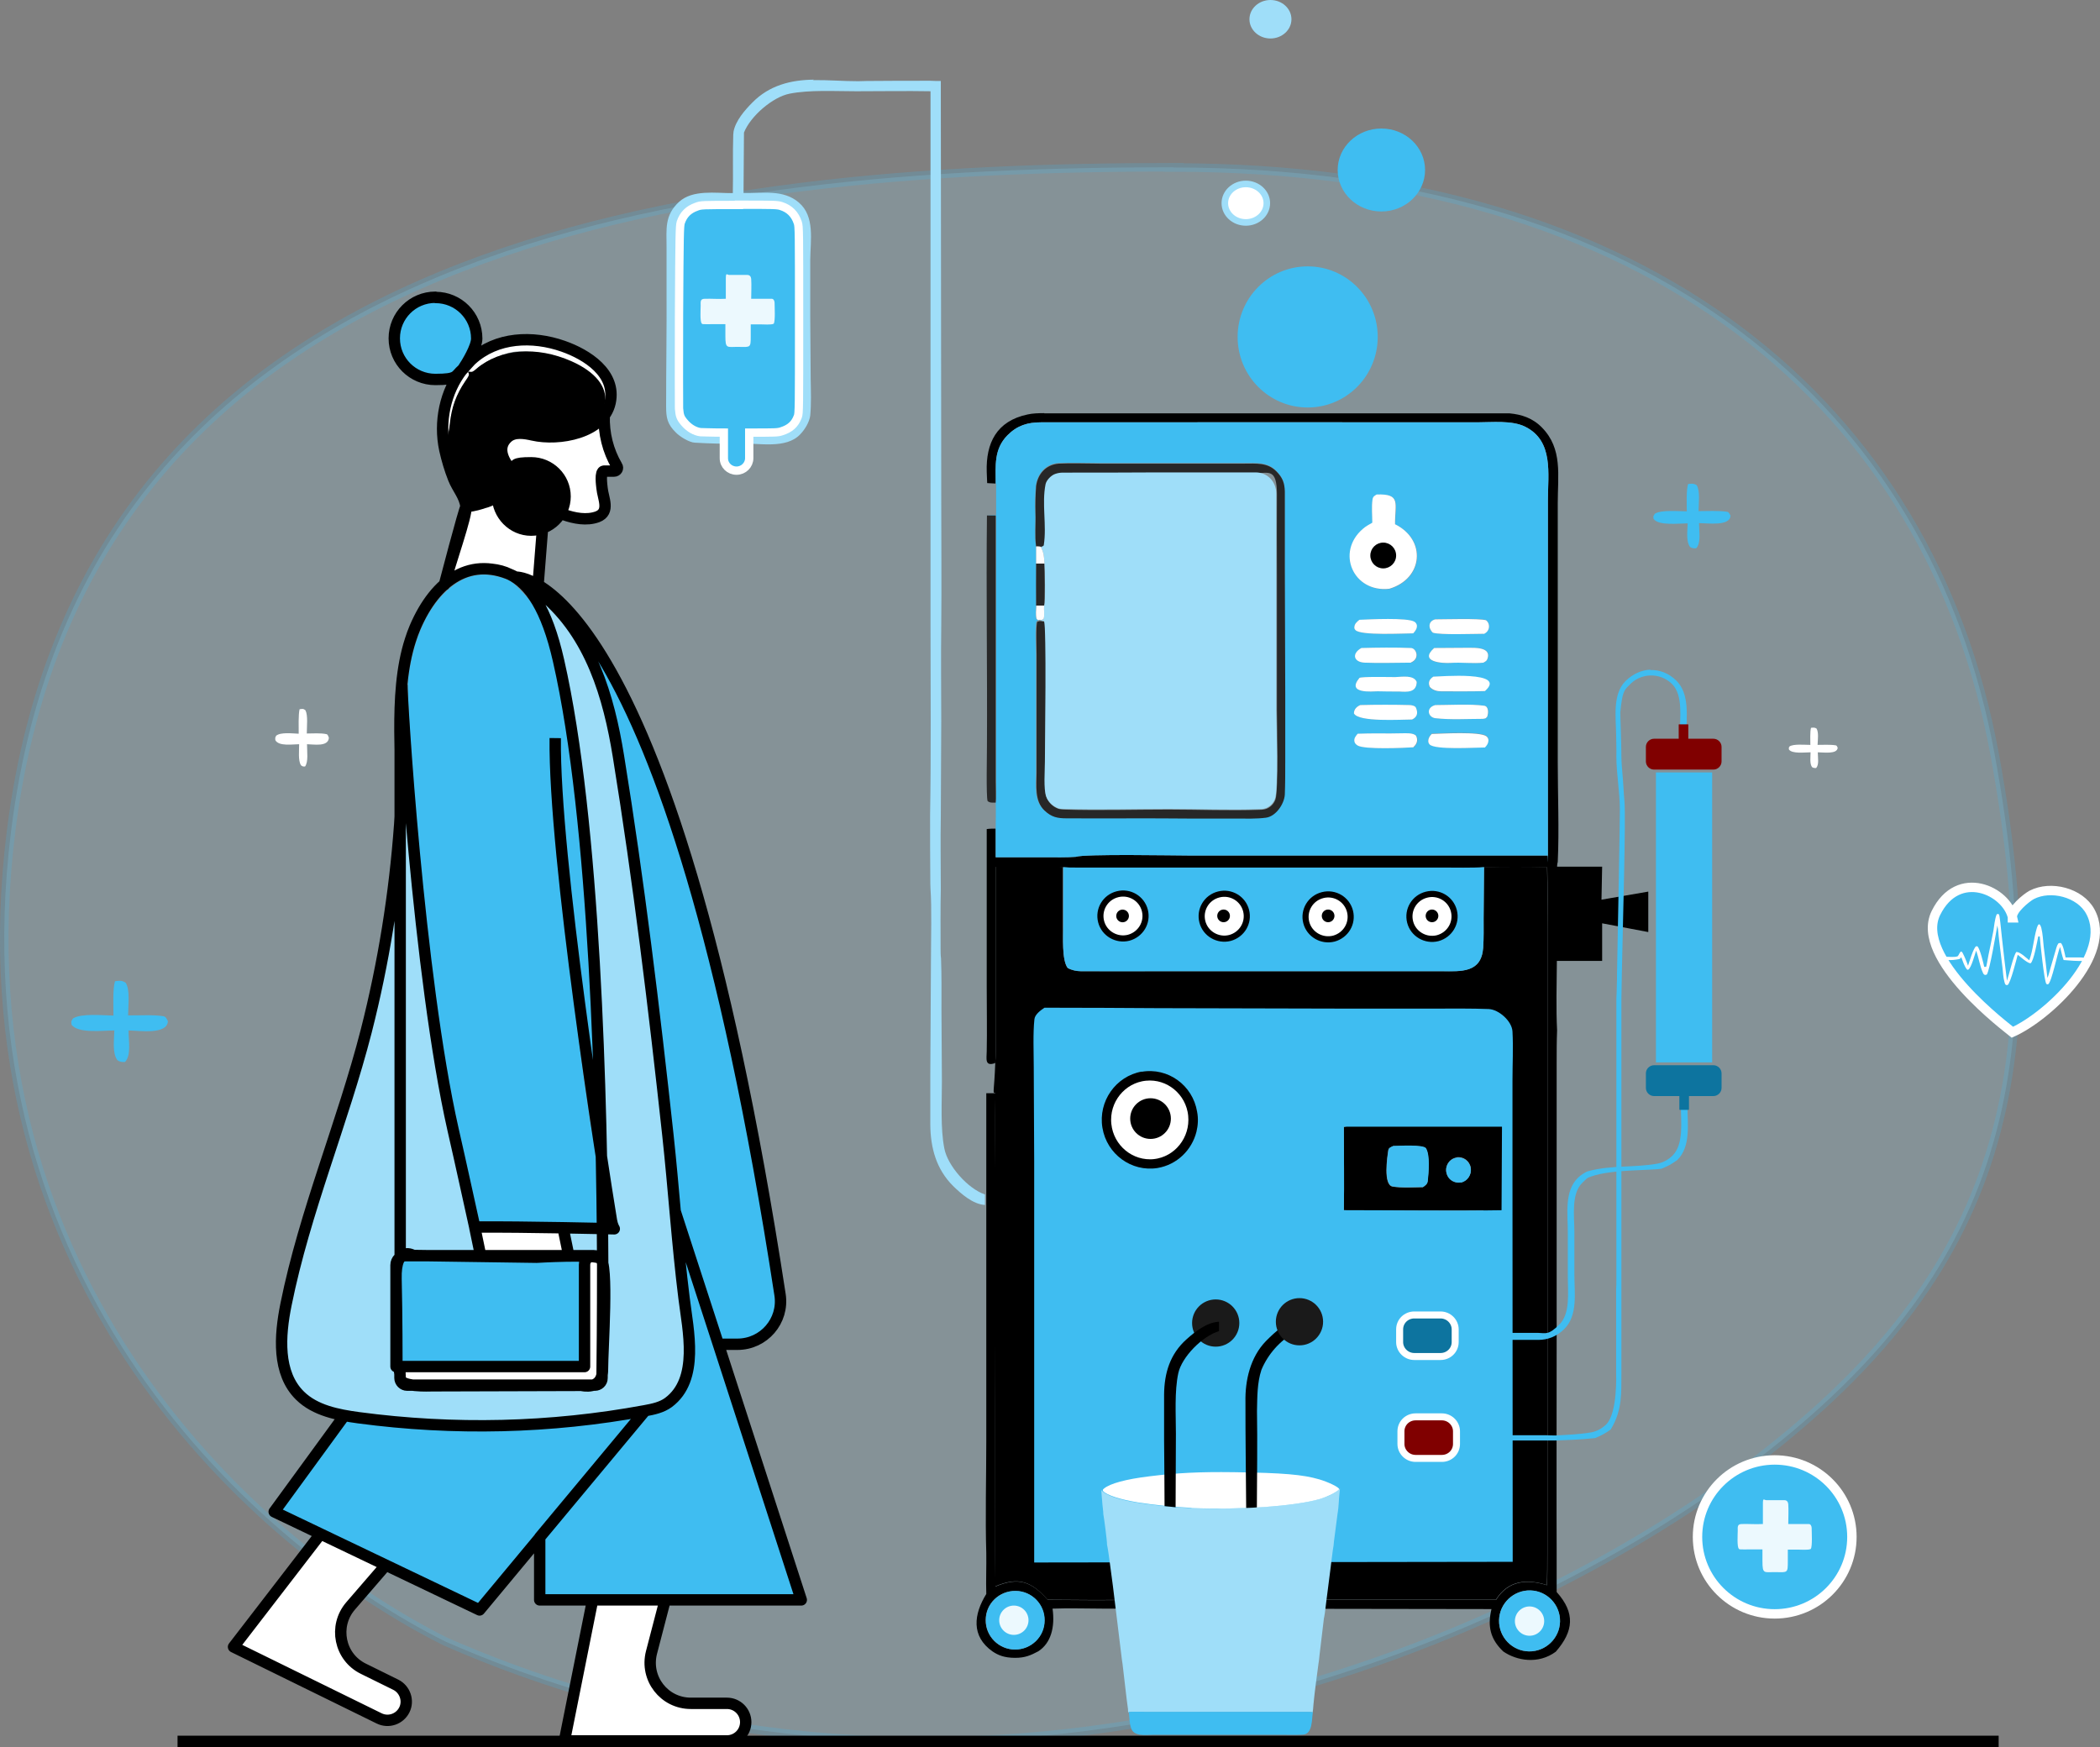 <?xml version="1.0" encoding="UTF-8"?><svg id="a" xmlns="http://www.w3.org/2000/svg" viewBox="0 0 960.22 798.93"><rect x="0" y="0" width="960.22" height="798.93" fill="#808080" stroke="none"/><path id="b" d="M536.58,76.49c-218.4,0-497.4,30.9-531.5,303.5-25.8,206.1,113.7,328.3,198.6,370.7,240.2,105.2,477.7,6.6,590.6-76.3,112.9-83,147-171.1,117.7-329.8-29.3-158.7-157.1-268-375.5-268h0l.1-.1h0Z" fill="#9fdef9" isolation="isolate" opacity=".2" stroke="#3fbdf1" stroke-width="3.9"/><g id="c"><path id="d" d="M771.28,233.83c0-3.1-.3-9.7.6-12.5,1.8-.2,2.5-.3,3.9.5,1.7,2.7.9,8.2.9,11.9,3.7,0,9.2-.3,13,.3.9.1,1.2,1.1,1.6,1.8-.3,4.9-10.3,3.4-14.4,3.4,0,3.9,1,9-1.3,11.5-1.4,0-1.6.1-2.8-.6-1.9-2.5-1.2-7.4-1.1-10.8-4,0-13.5,1.2-15.6-2.1-.1-1.6-.3-.8.6-2.3,3-1.9,10.8-1.1,14.8-1.1h-.2Z" fill="#3fbdf1"/><path id="e" d="M51.88,464.33c0-3.9-.4-12.1.7-15.6,2.3-.3,3.2-.4,4.9.7,2.1,3.4,1.1,10.3,1.1,14.9,4.7.1,11.6-.4,16.2.4,1.1.2,1.5,1.3,2,2.3-.4,6.2-12.9,4.3-18,4.2,0,4.9,1.3,11.2-1.6,14.4-1.8,0-2,.1-3.5-.8-2.4-3.2-1.5-9.2-1.4-13.6-5,0-16.8,1.5-19.6-2.7-.1-2-.3-1.1.7-2.8,3.8-2.4,13.5-1.4,18.5-1.3h0v-.1Z" fill="#3fbdf1"/><path id="f" d="M136.58,335.43c0-2.8-.2-8.6.4-11.1,1.3-.2,1.8-.3,2.7.5,1.2,2.4.6,7.3.6,10.6,2.6,0,6.4-.3,9,.3.6.1.8.9,1.1,1.6-.2,4.4-7.2,3-10,3,0,3.5.7,8-.9,10.2-1,0-1.1,0-1.9-.6-1.3-2.2-.8-6.6-.8-9.6-2.8,0-9.4,1.1-10.9-1.9,0-1.4-.2-.7.4-2,2.1-1.7,7.5-1,10.3-.9h0v-.1h0Z" fill="#fff"/><path id="g" d="M827.78,340.73c0-2-.2-6.1.3-7.9,1.1-.1,1.6-.2,2.5.3,1.1,1.7.6,5.2.5,7.5,2.4,0,5.8-.2,8.2.2.6,0,.8.7,1,1.1-.2,3.1-6.5,2.1-9.1,2.1,0,2.5.7,5.7-.8,7.2-.9,0-1,0-1.8-.4-1.2-1.6-.7-4.7-.7-6.8-2.5,0-8.5.8-9.9-1.3,0-1-.2-.5.3-1.4,1.9-1.2,6.8-.7,9.3-.7h0l.2.1h0Z" fill="#fff"/></g><g id="h"><ellipse id="i" cx="811.48" cy="702.83" rx="35.3" ry="35.2" fill="#3fbdf1" stroke="#fff" stroke-miterlimit="9.7" stroke-width="4.3"/><path id="j" d="M806.08,696.93v-9.2c0-3.1.5-1.7,1.6-1.7h8.2c1.2,0,1.7.8,1.8,1.8.2,3,0,6.1,0,9.1h9.4c.9,0,1.3,1.1,1.3,1.8,0,1.7.4,8.4-.4,9.6-1,.6-4.7.3-6.1.3h-4.4v5.4c0,5.3-.1,5-5.3,4.9-5.6-.1-6.3,1.2-6.3-5.1v-5.3h-6.2c-1.2,0-2.5.1-3.7,0-.4,0-.7,0-.9-.3-.9-.9-.5-6.7-.5-8.2,0-1.7-.3-3.1,1.9-3.1,3.1-.1,6.4.2,9.5,0h.1Z" fill="#ecf9fe"/></g><g id="k"><path id="l" d="M920.18,419.73c-.7-3.5,6.4-9.2,8.8-10.5,8.7-4.5,22.1-1.1,26.8,7.6,10.9,19.9-19.8,48.2-35.6,55.2-1.8-1.5-45.2-33.8-35-54.5s32.5-10.2,35.1,2.2h-.1Z" fill="#3fbdf1" stroke="#fff" stroke-miterlimit="9.7" stroke-width="4.3"/><path id="m" d="M908.08,442.53c.5-1.8.7-3.7,1.1-5.6.8-3.8,1.6-7.6,2.3-11.3.4-2.4.6-5.3,1.5-7.5.4-.2.5-.2.9-.1.3.3.3.7.4,1.1.5,3.2.7,6.5,1.1,9.7.7,6.6,1.5,13.2,2.3,19.7.9-2.5,3-11.8,4.3-13.2,1.8,0,4.6,2.8,5.9,3.8,1.8-4.8,2-10,3.5-14.9.2-.5.4-1.2.8-1.5.2-.1.2,0,.4,0,.5.5.6,1,.8,1.6.7,2.8.8,5.8,1.1,8.6.6,4.8,1.2,9.5,1.7,14.3.7-1.6,1-3.3,1.5-4.9.7-2.4,1.4-4.8,2.1-7.2.4-1.2.6-2.6,1.4-3.7.4-.2.6-.2,1.1-.2,1.1.7,1.9,5.3,2.2,6.6h5.7c.7,0,2,0,2.8.2.1,0-.2.6-.6,1.3-1,.4-7.4-.2-8.8-.3-.7-1.9-1.1-4-1.6-6-1.2,2.5-3.8,16.1-5.5,17.1-.4,0-.5,0-.8-.2-1-1.4-2.8-19-3-21.7h-.7c-.4,1.9-2,11.2-3.5,12.3-1.3,0-4.6-2.9-5.6-3.7,0,0-.2-.1-.3-.2-.5,1.9-3.3,13.1-4.6,13.8-.2.1-.5,0-.7,0-.5-.2-.7-1.1-.8-1.6-.5-1.9-.6-4-.8-5.9l-1.6-13.1c-.3-2.2-.3-4.4-.8-6.6-.6,3.3-3.4,20.2-4.8,22.4-.3.2-.5.2-.9.2-.5-.2-.7-.5-.9-1-1.4-3-1.9-6.9-3.1-10.1-.6,1.7-2.2,7.9-3.6,8.7-.2.1-.3,0-.5,0-1.3-1.4-2-4-2.7-5.7-.3.4-.5.8-1.1.9-1.7.3-3.3.5-5,.4l-.9-1.5c1.5,0,3.9.3,5.3-.2.7-.6.8-1.7,1.6-2.2.4.1.5.3.7.6.9,1.7,1.9,4.1,2.5,5.9.5-1.5,2.5-8.3,3.7-8.9h.6c1.2,1.3,2.7,7.6,3.1,9.4h.9l-.1.4h0Z" fill="#fff"/></g><g id="n"><path id="o" d="M204.08,204.93c-.4-.4-1.4-14.9-.7-18.7,1.1-5.5,4.2-9.9,7.5-14.7,1.6-2.4,2.9-2.2,2.8-2.9,0-.4-.3-1-.5-1.2-.3-.4-.1-.6.2-.2.2.2.9.3,1.7.3.2,0,.4-2.5,1.4-3.4,5.6-4.9,12.7-8,20.7-8.8,9.5-.8,20,.9,28.4,6.5,6,4,15.2,12.3,13.6,17.2l-3.6,11.5-4.2-11.3c-2.2-6-4.5-10.2-14.7-14.2-8.4-3.3-11.3-4.3-19.7-4.3-5.3,0-14.5,4.1-18.4,7.3-2,1.7-1.7,2.5-2.7,2.3l-1.8-.4.3.9c.1.8,0,.9-1.7,3.6-4,6.1-5.8,11.5-6.7,18.7-.4,3.4-1.8,12.1-2,11.9h0l.1-.1h0Z" fill="#fff"/><path id="p" d="M258.08,796.13c0-.5,3.5-17.6,6.7-33.4,3.2-15.8,5.9-29.4,5.9-29.6s8.8.5,16.3.5l15.8-2.1-2.6,15.2c-2.1,12.4-3.6,13.6-2.3,18.2,1.8,6.4,5.8,11.2,11.9,12.9,2.5.7,8.8,1,14.3,1s12.6.8,14,2.2c2.4,2.4,3.8,9.1,1.2,11.4-1.9,1.7-9.6,3.5-41.5,3.5s-39.7.5-39.7,0h0v.2h0Z" fill="#fff"/><path id="q" d="M144.08,770.13c-24-11.9-36-16.3-35.2-17.3.6-.8,9.6-14.9,20.1-26.1l16.9-24.4,10.1,5.2c3.4,1.8,9,4.1,12.2,5.7l5.8,2.9-3,6c-8.7,17.7-15,15.6-15,23.8s4.7,13.2,17.6,19.4c10.4,5,14.5,9.8,14.5,12.4s-7,8.6-8.7,8.6-17.2-7.4-35.1-16.3h0l-.2.1h0Z" fill="#fff"/><path id="r" d="M246.78,717.33v-14.3l23.2-27.9c19.1-23,21.6-28.9,25-30.1,9.9-3.4,17.6-7.6,19.6-19,1.1-5.9.9-11.1-.7-24.9-1.1-9.4-3.2-37-2.9-37.3.4-.4,55.5,165.9,55.5,167.7s-29.8.3-60.9,0l-58.7-.6v-13.6h-.1Z" fill="#3fbdf1"/><path id="s" d="M320.28,583.33l-11.6-29.9-3.3-34.6c-7.5-78.7-20.8-170.2-27.3-196.1-1.5-6-8.4-27-8.2-27.2.6-.6,21.5,34.4,27,48.6,4.2,10.8,10,26.5,14.4,40,7.3,22.3,14.1,48,20.1,73.6,10.6,45.6,25,132.6,23.9,139.7-1.3,8.5-7,14.6-16.8,15.2l-8.6.6-9.5-29.9h-.1Z" fill="#3fbdf1"/><path id="t" d="M241.08,265.13s-2.1-.7-3.4-1c-1.3-.3-4.4-1.4-6.5-2.3-3.4-1.5-4-1.7-10.3-1.7s-5.8.5-8.4,1.5c-1.7.7-8.3,2.2-8.4,2.1-.1-.1,3-9.8,4.8-15.7s3.6-13.2,3.8-14.1c.3-1.5,1.7-3.1,5-3.1s5.6-3.1,6.1-2.1l4.3,2.9,4.8,5.4c3.9,4.5,5.5.9,9.9,5.3l5.3-.9-.8,9.9c-.3,3.7-.5,7.9-.7,9.2-.4,2.4-3.8,5.2-3.8,5.2l-1.7-.7h0v.1h0Z" fill="#fff"/><path id="u" d="M242.78,242.43c-2.3-.3-9.1-4.5-10.9-6.1-2.8-2.5-3.3-6.8-3.3-10.8.4-1.8-6.4,5-9.1,4.8-1.2,0,11.5-8.7,9.1-4.8-1,1.6-15.1,6.1-15.6,6.2-.9.3-1.7-7.7-3.2-8-1.1-.3-1.6-2.3-1.9-3.5-.4-1.4,3.5,10.8-2.7-7.2-2.7-7.9,0-13.5.5-19.3.8-7.5,2.9-13.3,7-19.3,1.9-2.6,2-3.1,1.5-4-.3-.5-.2-.5.8-.4s1.2,0,2.9-1.4c10.8-9.2,27.5-10.5,43.5-3.4,10.8,4.8,16.4,11.7,15.2,18.8-1.1,6.9-7.9,11.9-18.5,13.6-3.8.6-10.9.4-14.7-.4-3.6-.8-7.6-.8-9.8,0s-4.6,3.1-5.5,5.3c-.5,1.3.5,2,.6,3.9.1,2.1.3,2,1.4,4,.7,1.2,1,.9,1.7,1.7,1.1,1.4.7.6,1.6.6s1.3-.8,2.4-1.4c2.4-1.4,5.9-.6,8.9-.4,2.1,0,7.3,2.7,9.2,3.6,5.2,2.4,4.8,8.9,3.9,14.1-1.2,6.8-8,14.5-15.1,13.6h0l.1.2h0Z"/><path id="v" d="M218.08,566.33c-.4-2.1-1.1-5-1.1-5.2,0-.3,5.9,0,20.5,0,9.8,0,19.8.3,19.9.4.1.1,2,4.2,1.3,6.3l1.3,6.3h-40.3l-1.6-7.8h0Z" fill="#fff"/><path id="w" d="M237.28,558.83l-18.2-.2-7.8-29.1c-4.2-15.5-8.6-35.9-9.3-39.7-7.3-41-10.7-97.5-14.9-161-.7-11.3-.8-16-.3-19.8,2.2-16.1,8-29.6,16.5-37.9,7.9-7.8,16-10,25.7-7.1,4.1,1.2,5.2,1.9,8.9,5.7,8.3,8.3,15.4,19.7,20.6,47.3,7,37.3,13.5,110.3,15.2,165.1.4,12.1-2.8,21.4-6.2-3.3-6.6-48.7-20.3-115.9-13.7-134.1l1.7-5.8-1.8.6-1.9-1.2,1.9,3.6c0,27.2,4.9,95.6,16.1,170.5,2.1,14,7.2,19.3,5.5,32l-1.9,15.4-9.1-.5c-4.9-.3-17.1-.2-27.1-.3h0l.1-.2h0Z" fill="#3fbdf1"/><path id="x" d="M172.78,713.93c-24.1-11.6-46.8-23.3-46.8-23.6s7.8-13.2,16.8-23l14.6-20,14.6,2c30.4,4.2,69.8,3.6,103.2-1.1,6.2-.9,18-3,18.1-2.9.3.3-73.2,90.3-73.9,90.5-.5.1-22.6-10.3-46.7-21.9h.1,0Z" fill="#3fbdf1"/><path id="y" d="M196.98,651.43c-16.7-.9-38.8-3.5-45.3-5.4-8.1-2.5-15.1-6.2-18.6-13.2-3-6-4.3-9.5-4.2-18.8.1-15.5,5.4-36.3,21.9-87.3,15.2-46.9,19.5-62.5,24.6-90.7,1.3-7.2,7.4-36.4,7.5-37.1.2-.7.1,56.6.2,98.6,0,65.8,1.1,76,0,77.5-1.1,1.4-1.8,6.5-1.8,26.7s-.4,20.9,0,21.2,1.5,3.1,1.8,4.7.1,4.1.9,5c1.4,1.5,2.4,1.1,44.7,1.1s41.6,1.6,43.4-.1l3.3-3.2,1.2-35.5c1-32.1-2.5-31.2-1-31.2s3.1-2.6,3.4-3.1.3-4.4-1.2-13.5c-2.4-14.5-2.6-21.1-3.5-49.8-3.1-99-11.3-176.9-22.3-208.1-1.5-4.3-8.7-20.6-8.5-20.8.2-.2,12.4,10.8,14.1,12.9,13.2,16.4,19.8,31.2,25.2,64.5,8.5,51.8,19.8,142.5,25.9,207.7,1.5,16.2,3.3,33.3,4.6,43.5,3,24,2,34.2-3.7,40.7-4.1,4.7-8.5,6.4-22.8,8.9-26.4,4.5-63.2,6.4-89.8,4.9h0v-.1h0Z" fill="#9fdef9"/><path id="z" d="M182.98,474.63c-.1-59.2-.5-141.6,0-136.6,3.2,34.4,14.2,124,18.5,149.2,2.2,13.2,12,48.5,16.4,73.1.8,4.6,1.9,13.8,1.9,13.8h-18.6l-18-1.8-.2-97.7h0Z" fill="#9fdef9"/><path id="aa" d="M266.88,574.23c-2.9,0-5.3-2.2-5.3-2.2,0,0-3.2-7.6-3.3-8,0-.3,1.6-2.3,2.7-2.3.7,0,3.1,0,5.3.1,5.8.1,7.8.9,7.8,1s-.1,10.6-.2,10.6c0,0,.1-3.8,0-3.6-.9,5.5-1.9,4.6-7.2,4.6h0l.2-.2h0Z" fill="#9fdef9"/><path id="ab" d="M181.38,600.13c-1-16.4,1-24.6,1.6-25.1.6-.6,12-.1,42.1-.3l42.2-.2v49.2l-43.1,1.2h-41.3l-1.6-24.8h.1,0Z" fill="#3fbdf1"/><path id="ac" d="M187.88,631.03c-1.1-.2-1.7-.4-2.3-.7l-.4-.2v-3h41.3c37.4,0,41.3,0,41.7-.1.4-.1,1-.6,1.2-1.1.1-.3.2-1.4.2-24.3s0-24,.2-24.2c.3-.6.4-.6,1.4-.5.5,0,1.1.1,1.4.2.9.2.8-1.6.8,17.3,0,22-.2,33.1-.4,33.9-.3,1.2-.9,2.1-1.8,2.6l-.4.2h-82l-.9-.2h0v.1h0Z" fill="#fff"/><path id="ad" d="M261.18,236.33c-2.8-.6-2.4-2.6-2.9-9.3-.7-8.4-1.9-11.3-8.6-14.3-4.3-1.9-12-1.5-16.1.2-2.3,1-5.3-8-3.5-10.5,1.2-1.6,5.3-2.8,18.1-2.8s12.8.7,17.6-2.3l9-5.7,1.9,6.5c.6,2.1,1.1,5.8,2.1,8l2.6,5.8-5.2,3.4c-3.6,2.3-2.6.2-.2,11.6.6,2.6.3,8.2-1.7,8.7-4,1.1-10.2,1.2-13.2.6h0l.1.1h0Z" fill="#fff"/><path id="ae" d="M192.18,174.53c-12.2-4.5-17.6-18.3-11.5-29.5,7.3-13.5,24.4-15.3,34.3-3.7,3.6,4.2,5.5,10.1,4.8,14.7-.9,5.6-6.8,14.6-11,17-4.7,2.6-11.9,3.2-16.6,1.5h0Z" fill="#3fbdf1"/><g id="af"><line id="ag" x1="81.18" y1="796.33" x2="913.88" y2="796.33" fill="none" stroke="#000" stroke-linejoin="round" stroke-width="5.2"/><path id="ah" d="M212.98,231.73s8.8-.8,14.4-5c3.8-2.8,4.6-8,6.1-12.1M270.98,731.63l-12.9,64.5h74.3c4.7,0,8.6-3.8,8.6-8.6h0c0-4.7-3.8-8.6-8.6-8.6h-16.5c-12.2,0-21-11.4-18-23.2l6.3-24.2M146.98,700.93l-40.2,52.2,66.6,32.7c4.3,2.1,9.4.3,11.5-3.9h0c2.1-4.2.3-9.4-3.9-11.5l-14.8-7.3c-10.9-5.3-13.8-19.5-5.9-28.7l16.4-19M235.98,263.93s69.8-3.7,120.7,328.2c1.8,11.9-7.4,22.6-19.5,22.6h-8.7M256.18,234.73c.5.1,1,.3,1.6.6,4.8,1.7,10.5,2.8,15.4,1,6-2.3,2.5-8.6,2.1-13.1-.1-1.1-1.1-7.7.9-7.8h4.6c1.2,0,2-1.3,1.3-2.3-4.1-7-6.1-15-5.8-23.1M199.08,135.93c-10.4,0-18.8,8.4-18.8,18.8s8.4,18.8,18.8,18.8,8.9-1.6,12.4-4.6c-8,10.1-10.8,24.1-8.1,36.7,1,4.5,2.3,8.9,4,13.2,1.8,4.6,5.1,7.9,5.7,12.9.5,3.9-7.4,26-9.9,35.7,0,0,9.1-34.8,9.9-35.7.2-.2,5.8-1.1,9.3-2.2,3.6-1.2,5.1-2.8,5.1-2.7,0,8.5,6.9,15.6,15.4,15.6s15.5-6.9,15.5-15.4-6.9-15.4-15.5-15.4-6.6,1.1-9.3,3.1h0c-3.8-4.5-6.4-10.3-1.5-14.7,3.1-2.8,7.9-1.9,11.5-1.1,11.9,2.7,32.3-.8,35.4-14.8,2.9-13.4-10.6-22-21.5-25.8-14-4.9-30.4-4.3-41.8,6.1-.4.3-3.9,4.2-4.2,4.6,2.1-3.1,6.5-10.4,6.5-14.2,0-10.4-8.4-18.8-18.8-18.8h0l-.1-.1h0ZM217.08,561.23l2.7,13h40.3l-2.6-12.6M267.28,581.73v-3.4c0-2.3,1.9-4.1,4.2-4.1,1.1,0,2.2.4,2.9,1.2.8.7,1.2,1.7,1.2,2.8M157.48,647.33l-32.1,44,93.9,44.9,27.6-33.2M271.38,574.23h-85.9c-2.4,0-4.4,1.9-4.4,4.3v46.4h86.2v-43.3M224.88,260.33c2.8.3,5.6,1,8.2,2.3h0c9.1,4.4,16.9,15.6,22.3,39.4,16.8,73.6,19.9,202.6,20.2,276.2M275.58,578.13c0,24.4-.2,45.2-.3,52.1,0,1.8-1.5,3.2-3.3,3.2h-85.8c-1.8,0-3.3-1.5-3.3-3.3v-5.3M182.98,326.53v248.4M294.98,645.13l-48.2,57.9v28.6h119.6l-37.9-116.9-19.9-61.2M187.68,292.63c-8.3,25.6-2.9,58.1-4.9,84.2-2.3,31.9-7.4,63.6-15.3,94.6-10.8,42.1-28.1,82.5-36.7,125.1-2.9,14.4-4.1,31.4,6.4,41.7,6.9,6.8,17.2,8.8,26.8,10.1,43.5,5.8,87.7,4.8,130.9-3.2,3.8-.7,7.7-1.5,10.8-3.8,14.2-10.6,8.9-33,7.1-47.7-3.1-24.8-4.7-49.9-7.4-74.7-6.3-57.8-13.3-115.7-22.6-173.1-4.4-27.2-12.6-55.4-34.6-73.8-3.8-3.1-7.9-5.9-12.3-8.1-20.4-10.4-36.8,1.3-46.1,23-.8,1.9-1.5,3.8-2.1,5.7h0ZM183.78,312.93c-.3,3.9,7.5,133.4,23.4,203.7,3.8,16.6,7,31.5,9.9,44.5,22.8-.2,63.8.8,63.8.8,0,0-.9-1.4-1.3-3.8-4.1-25-26.4-166.6-25.7-220.6M181.58,623.83s1.4,2.2,1.4,6.4,13.2,3.5,14.9,3.5l68-.2s9.6,2.5,9.6-7.1,2.9-49.2-1.1-51.1c-4-1.9-29-.4-29-.4l-56.4-.8s-8.3-5.1-7.9,10.8c.4,15.9.4,38.8.4,38.8h0l.1.1h0ZM248.08,241.43l-2,25.4" fill="none" stroke="#000" stroke-linejoin="round" stroke-width="5.2"/></g></g><g id="ai"><ellipse id="aj" cx="631.63" cy="77.74" rx="19.98" ry="18.97" fill="#3fbdf1"/><ellipse id="ak" cx="569.65" cy="92.92" rx="9.6" ry="8.8" fill="#fff" stroke="#9fdef9" stroke-miterlimit="3.9" stroke-width="3"/><ellipse id="al" cx="580.91" cy="8.8" rx="9.6" ry="8.8" fill="#9fdef9"/><ellipse id="am" cx="597.93" cy="154.08" rx="32.03" ry="32.27" fill="#3fbdf1"/></g><g id="an"><path id="ao" d="M477.48,188.93h0c-2.7,0-5.4.1-7.6.6-14.3,3-19.1,13.2-18.7,26.2l.2,5.2,3.9.2c0-8.2-.9-15.7,5.4-22.1,4.5-4.5,9.2-5.9,15.3-5.9h62.4c0-.1,108,0,108,0h29c6.8,0,16-1,22,2,13.1,6.5,10.4,21.5,10.4,33.6v159.1c0,12.9,0,2.4-.2,3.4h-163.7c-6.6,0-48.2-.8-52,.6-3.9.3-9.6.2-13.6.2h-23v-13.1c-1.3,0-2.8,0-4.1.2v72.3c0,9.6.2,19.9,0,29.4,0,3.1-1.1,7.1,3.9,5.3.3-3,.2-7.9.2-11.1v-78.6h19.9c2.8,0,8.2-.2,10.9.2,2.2.2,3.9.2,6.2.2h167.4c5.1,0,14.1.2,19-.2,8.8-.2,20-.2,28.8,0,.3,9,.1,19,.1,28.1v285.6c0,4.5,0,10.3-.2,14.6-9.2-2.9-17.7-2.2-23.3,6.7h-128.5c-25.3,0-51.2.3-76.5,0-7.4-8.4-13.3-10.6-23.9-6.1-.5-42,0-84.8,0-126.9v-58.2c0-13.5-.3-27,0-40.5h-4.2v159.1c0,16-.5,35.6,0,51.2.1,6.1-.2,12.7,0,18.7-5.7,9.2-7.1,19.3,2.9,26.3,2.4,1.6,5.2,2.9,10.3,2.9,4.6,0,7.2-1.2,10.6-3,5.7-3.7,7.7-10.9,6.5-19.5,7.5-.3,16.1,0,23.7,0h44.1l132.9.2c-1.9,7.9-.5,13.8,5.4,19.4,6.1,4.2,16,6,24,.1,8.2-9.4,9-17.7.4-27.3v-20.1c-.1,0,0-97.8,0-97.8v-12.5h0v-111.3c0-5.1,0-10.3.2-15.1-.5-10-.2-21-.1-31.8h20.7v-17.2l21.1,4v-18.5l-21.4,3.7.3-15.1h-20.6c0-1,.2-1.8.3-2.2.7-14.6,0-30.9,0-45.6v-118.4c0-12.8,2.3-24.9-7.2-34.6-4.3-4.4-9.4-6-14.8-6.5h-212.8v-.1h0ZM699.78,727.33c7,.2,12.9,5.7,13.5,12.8.6,7.6-5.1,14.3-12.7,15-7.7.7-14.5-5.1-15.1-12.8s5.2-14.4,12.9-15h1.4,0ZM464.38,727.53c7.4.1,13.3,6.2,13.2,13.5,0,7.4-6.1,13.3-13.5,13.3s-13.5-6.1-13.4-13.5c0-7.5,6.2-13.4,13.7-13.3h0Z"/><path id="ap" d="M464.18,754.33c-7.5,0-13.5-6.1-13.4-13.5,0-7.5,6.2-13.4,13.7-13.3,7.4.1,13.3,6.2,13.2,13.5,0,7.4-6.1,13.3-13.5,13.3h0Z" fill="#3fbdf1"/><path id="aq" d="M700.58,755.13c-7.7.7-14.5-5.1-15.1-12.8s5.2-14.4,12.9-15,14.3,5.2,14.9,12.8c.6,7.6-5.1,14.3-12.7,15h0Z" fill="#3fbdf1"/><circle id="ar" cx="463.58" cy="740.93" r="6.7" fill="#ecf9fe"/><circle id="as" cx="699.38" cy="741.33" r="6.7" fill="#ecf9fe"/><path id="at" d="M455.28,221.13c0-8.2-.9-15.7,5.4-22.1,4.5-4.5,9.2-5.9,15.3-5.9h62.4c0-.1,108,0,108,0h29c6.8,0,16-1,22,2,13.1,6.5,10.4,21.5,10.4,33.6v159.1c0,12.9,0,2.4-.2,3.4h-163.7c-6.6,0-48.2-.8-52,.6-3.9.3-9.6.2-13.6.2h-23v-13.1c0-3.8.2-8.1,0-11.8.3-1.2.2-8.4.2-10v-121.3h-4c1.2-.2,2.8-.2,4-.2v-14.3h0l-.2-.2h0ZM473.78,249.93v27.1c-.1,2.1-.4,4,.1,6.1.7.6.3.4,1.2.5h0c-.3.2-.7.3-1.1.4-.8,1.9-.3,12.6-.3,15.2v53.9c0,5.8-1,12.8,3.6,17.2,3.3,3.2,6,3.6,10.3,3.6h77.2c4.5.1,9.4.3,13.8-.3,4.5-.6,8.4-6.3,8.6-10.5.3-5.1.1-10.3.2-15.4v-88.2c0-11.7.1-23.4,0-35.1,0-3.9-1.1-6.4-3.9-9.2-4.1-4.1-9.2-3.4-14.5-3.5h-66.4c-6.2,0-12.5-.2-18.6,0-5.7.4-9.5,4.6-10.3,10.2-.4,4-.5,8.4-.3,12.4.2,4.8-.4,10.7.3,15.3h0l.1.3h0ZM629.58,226.13c-1,.6-1.7.9-1.9,2.3-.6,3.4-.1,7.3-.1,10.7-1.4.8-3,1.7-4.3,2.8-12.5,10.7-4.4,29.2,12.1,27.4,15.5-4.6,17.1-22.4,2.6-29.5,0-9.5,2.9-14.1-8.4-13.6h0v-.1h0ZM656.28,283.23c-3.3.9-3.4,4.1-1.1,6.1,3.3,1.1,18.8.5,23.2.5,2.9-1.1,3.2-4.7,1.1-6.3-3.3-.9-18.9-.4-23.2-.4h0v.1h0ZM621.58,283.43c-1.1.9-2.2,1.8-2.3,3.3,0,.5.2,1,.5,1.4,2.3,2.6,22,1.5,26.4,1.5.9-1,1.7-2.1,1.6-3.5,0-.7-.5-1.3-1.1-1.7-3.2-2.1-20.6-1.2-25.2-.9h0l.1-.1h0ZM622.58,296.33c-4.6,2.5-3.6,6.5,1.5,6.7,7,.3,14.2,0,21.2,0,4.3-1.9,2.4-6.5,0-6.6-7.4-.3-15.3-.3-22.7,0h0v-.1ZM655.78,296.33c-7,6.4,3.4,7.2,7.8,6.8,4.7-.4,10.1.4,14.8-.1,1.1-.7,1.6-.9,2-2.2,1.3-4.9-6-4.7-8.8-4.6-5.3,0-10.5,0-15.7.1h-.1ZM637.98,309.63c-2.5,0-15.8-.2-16.4.4-6.2,7.4,6.2,6.1,8.3,6.1,3.3,0,6.6,0,9.9.1,3.7,0,7.9.6,8-4.4-1.4-3.2-6.7-2.3-9.8-2.2ZM655.28,309.53c-1.7,1.2-2.5,2.6-1.6,4.7,1.4,1.5,3.3,2,5.3,2,6.5,0,13.3,0,19.8-.1,10.8-9.3-20.7-6.6-23.6-6.6h.1ZM621.98,322.43c-1.6.7-3,1.9-2.9,3.8,2,4.1,21.5,2.7,26.6,2.8,2.3-1.1,2.8-2.9,1.8-5.3-.4-1-1.8-1.2-2.7-1.3-7.3-.2-15.5-.2-22.8,0h0ZM656.38,322.43c-4.6,1.2-3.3,5.7,0,6,6.8.8,14.9.3,21.8.3,1.5-.3.9,0,1.9-.9.7-1.8.7-4.8-1.3-5.1-6.6-.9-15.8-.4-22.4-.3ZM620.88,335.53c-.8,1-1.7,2-1.5,3.4.1.9.7,1.6,1.5,2,3.1,1.8,21.3,1.1,25.6.8,1.5-1.4,2.2-3.3,1.2-5.2-1.4-1.4-4.5-1.2-6.5-1.1-6.7.2-13.5-.1-20.2.2h0l-.1-.1h0ZM654.68,335.53c-.9,1-1.7,1.9-1.6,3.3,0,.6.2,1.1.6,1.5,2.4,2.6,20.8,1.5,25.2,1.4.9-1,1.7-2.1,1.7-3.5,0-.7-.4-1.3-.9-1.7-3-2.2-20.5-1.2-25-1.1h0v.1h0Z" fill="#3fbdf1"/><path id="au" d="M473.78,249.93c-.7-4.6-.1-10.5-.3-15.3-.1-4,0-8.5.3-12.4.8-5.6,4.5-9.7,10.3-10.2,6.1-.3,12.4,0,18.6,0h66.4c5.3,0,10.4-.6,14.5,3.5,2.8,2.8,3.8,5.3,3.9,9.2v35.1l.2,57.6v30.6c0,5.1,0,10.3-.2,15.4-.3,4.3-4.1,9.9-8.6,10.5s-9.3.4-13.8.4h-20.8c-18.8-.2-37.6,0-56.4-.1-4.4,0-7-.5-10.3-3.6-4.6-4.4-3.6-11.4-3.6-17.2v-53.9c0-2.7-.4-13.4.3-15.2.3,0,.7-.2,1.1-.3.8,0,1.4.1,2.2.3,1.2,2.6.4,56.6.4,64.1,0,4-.7,12.7.6,16.2.8,2.3,2.8,4.2,5,5.1.9.4,2,.4,3,.5,15.9.5,32,0,47.9,0,13.8,0,27.8.6,41.5.1,1.1,0,2.1-.1,3.2-.5,1.9-.8,3.3-2.3,4-4.2,1.5-4,.7-34.4.7-40.6v-62.3c-.1-12.2,0-24.4,0-36.6s-3.9-9.7-9.5-9.8h-45c-14.4.2-28.8.1-43.1.2-1.2,0-2.4.2-3.5.6-1.7.7-4,2.9-4.4,4.7-1.8,9,.6,18.8-.8,27.8,0,.5-.9.6-1.4.9-.6-.1-1.5-.2-2.1-.2h0l-.3-.4h0Z" fill="#272727"/><path id="av" d="M475.88,250.13c.5-.2,1.4-.4,1.4-.9,1.4-9-1-18.9.8-27.8.4-1.9,2.6-4.1,4.4-4.7,1.1-.4,2.3-.6,3.5-.6,14.4,0,28.8,0,43.1-.1h45c5.5,0,9.5,4.2,9.5,9.8v98.9c.1,6.2,1,36.5-.6,40.6-.7,1.9-2.1,3.4-4,4.2-1,.4-2.1.5-3.2.5-13.8.5-27.7-.1-41.5-.1-15.9,0-32,.5-47.9,0-1,0-2.1,0-3-.5-2.2-.9-4.2-2.9-5-5.1-1.3-3.5-.6-12.1-.6-16.2,0-7.5.8-61.5-.4-64.1-.8-.1-1.3-.2-2.2-.3h0c1.2-.2,1.1,0,2-.6.6-1.7,0-3.9.3-6.1.6-1.8.3-16.7.1-19.2-.2-3.3-.1-4.7-1.7-7.7h0Z" fill="#9fdef9"/><path id="aw" d="M627.48,239.13c0-3.4-.4-7.4.1-10.7.2-1.4.9-1.7,1.9-2.3,11.3-.4,8.3,4.1,8.4,13.6,14.4,7.1,12.9,24.9-2.6,29.5-16.5,1.9-24.6-16.7-12.1-27.4,1.2-1.1,2.9-2,4.3-2.8h0v.1h0Z" fill="#fff"/><path id="ax" d="M451.28,235.73h4v121.3c0,1.6.2,8.8,0,10-1.5,0-2.6.2-3.7-.7-.7-2.1-.3-21.3-.3-25.4.2-35.1-.4-70.2,0-105.2h0Z" fill="#272727"/><path id="ay" d="M473.78,257.73v-7.9c.6,0,1.5,0,2.1.2,1.5,3,1.5,4.3,1.7,7.7h-3.8Z" fill="#fefefe"/><path id="az" d="M473.78,257.73h3.7c.2,2.6.4,17.4-.1,19.2h-3.6c-.1-6.4,0-12.9,0-19.2h0Z" fill="#272727"/><path id="ba" d="M475.18,283.53c-.9,0-.5,0-1.2-.5-.5-2.1-.2-4-.1-6.1h3.6c-.3,2.2.3,4.4-.3,6.1-.9.6-.8.4-2,.4h0v.1Z" fill="#fefefe"/><path id="bb" d="M678.38,289.83c-4.4,0-19.9.6-23.2-.5-2.2-2-2.2-5.3,1.1-6.1,4.3,0,19.9-.5,23.2.4,2.1,1.6,1.8,5.2-1.1,6.3h0v-.1h0Z" fill="#fff"/><path id="bc" d="M646.18,289.63c-4.4,0-24.1,1.1-26.4-1.5-.4-.4-.6-.9-.5-1.4.1-1.5,1.2-2.4,2.3-3.3,4.6-.2,22-1.1,25.2.9.6.4,1,1,1.1,1.7.1,1.4-.7,2.5-1.6,3.5h0l-.1.1h0Z" fill="#fff"/><path id="bd" d="M645.18,303.03c-7,0-14.2.3-21.2,0-5-.2-6.1-4.1-1.5-6.7,7.4-.2,15.3-.3,22.7,0,2.4.1,4.2,4.8,0,6.6h0v.1Z" fill="#fff"/><path id="be" d="M678.38,303.03c-4.7.5-10.1-.2-14.8.1-4.4.3-14.9-.5-7.8-6.8,5.2-.1,10.5,0,15.7-.1,2.9,0,10.1-.3,8.8,4.6-.4,1.4-.8,1.5-2,2.2h.1Z" fill="#fff"/><path id="bf" d="M629.88,316.13c-2.1,0-14.5,1.4-8.3-6.1.6-.7,14-.4,16.4-.4,3.1-.1,8.4-1.1,9.8,2.2-.1,5-4.4,4.6-8,4.4-3.3,0-6.6,0-9.9-.1h0Z" fill="#fff"/><path id="bg" d="M372.18,36.43c-10.6.1-20.4,2.6-28.1,10.4-3.4,3.4-7.8,8.4-8.7,13.5,0,.3,0,.7-.1,1.1h0c-.3,8.7,0,18.3-.2,26.9-7.9,0-18.4-1.7-24.6,4-6.7,6.2-5.7,12.4-5.7,20.6v20.3c.1,17.5-.2,35-.2,52.5,0,5.3.5,8.2,4.5,12.1,1.7,1.8,6.1,4.5,8.6,4.6,6.7.4,13.7.6,20.5.4,8.7-.3,21.3,2.7,27.8-4.3,2.1-2.2,4.1-5.5,4.5-8.5.5-5.4.3-11.1.2-16.6l-.2-28.2v-26.6c.1-8.7,2.2-19.7-5.2-26-7.1-6.1-16.4-4.2-25.3-4.4l.2-27.6c3-7.6,13.2-16.3,20.9-17.8,9.2-1.8,20.5-1.1,30.1-1.1h1.2c11,0,22.1-.2,33.1,0v244.4c0,28.7.3,58.3-.2,86.9,0,9.6,0,19.2.1,28.8,0,1.6,0,3.2.1,4.8.6,8.3.2,23,.2,31.7l-.3,53.2v22.8c.1,10.6,2.7,20.3,10.4,28,3.7,3.6,9.1,8.4,14.6,8.7v-4.8c-7.8-2.6-17.1-13.1-18.6-21.1-1.8-9.2-1.1-21.1-1.1-30.6l-.2-32.6c0-7.6.1-16.1-.2-23.6-.2-1.4-.2-3.3-.2-4.7,0-9-.1-18,.1-26.9,0-11.2-.2-22.4,0-33.6l.2-43.5c0-14.3-.2-29,0-43.3.2-18.8,0-37.7,0-56.5l-.2-188.1h0v-.1h0v-4.6c-4.3,0-.8,0-4.7-.1h-.2c-9.6,0-19.2,0-28.9.1-1.3,0-2.7.1-4,.1h0c-6.9,0-13.8-.6-20.7-.5h0l.5-.2h0ZM339.08,92.63h0c5.1,0,10.2-.3,15.3.1,14.1,1.1,12.1,13.7,12.1,23.5v53.6c0,5.9,0,11.8-.2,17.7-.2,6.4-4,9.7-10,11h-24.3c-4.1,0-8.7.2-12.6-.2-3.6-.3-9.2-5.2-9.7-8.7-.6-3.7-.4-9.5-.3-13.3v-19.8l.1-32.9c0-6.1,0-12.1.2-18.2.2-7.1,3.2-11.2,10.5-12.6,5.7-.4,13.1,0,18.9-.2h0Z" fill="#9fdef9"/><path id="bh" d="M337.88,93.73c-17.1,0-17.3,0-19.4.8-3.7,1.3-6,3.6-7.2,7.2-.5,1.5-.6,5.5-.8,41.9-.1,22.1,0,41.5,0,43.2.3,3.4.6,4.3,2.7,6.7,2,2.3,4.7,3.8,7.1,4.1.7,0,5,.2,10.7.2v11.7c0,3.2,2.6,5.7,5.8,5.7s5.8-2.6,5.8-5.7v-11.7c12,0,13,0,14.8-.6,3.8-1.2,6.1-3.2,7.4-6.7.6-1.4.6-3.9.6-44.2s0-42.8-.6-44.5c-1.3-3.9-3.8-6.4-7.6-7.6-1.8-.6-3.5-.6-19.3-.6h0v.1Z" fill="#3fbdf1" stroke="#fff" stroke-miterlimit="3.9" stroke-width="3.8"/><path id="bi" d="M678.88,316.03c-6.5.2-13.3.1-19.8.1-2,0-3.9-.5-5.3-2-.9-2.1-.2-3.5,1.6-4.7,2.8,0,34.3-2.8,23.6,6.6h-.1Z" fill="#fff"/><path id="bj" d="M645.68,329.03c-5.1,0-24.6,1.3-26.6-2.8,0-1.9,1.3-3.1,2.9-3.8,7.3-.2,15.5-.2,22.8,0,.9.1,2.3.3,2.7,1.3,1,2.4.5,4.2-1.8,5.3h0Z" fill="#fff"/><path id="bk" d="M678.08,328.73c-6.9,0-15,.5-21.8-.3-3.3-.4-4.5-4.8,0-6,6.5,0,15.8-.6,22.4.3,2,.3,2,3.3,1.3,5.1-1,.9-.4.6-1.9.9h0Z" fill="#fff"/><path id="bl" d="M646.38,341.73c-4.3.3-22.4,1.1-25.6-.8-.8-.5-1.4-1.1-1.5-2-.2-1.4.7-2.4,1.5-3.4,6.7-.3,13.5,0,20.2-.2,1.9,0,5.1-.3,6.5,1.1,1,2,.4,3.8-1.2,5.2h0l.1.1h0Z" fill="#fff"/><path id="bm" d="M678.88,341.83c-4.3,0-22.8,1.2-25.2-1.4-.4-.5-.6-.9-.6-1.5,0-1.4.7-2.4,1.6-3.3,4.4-.1,22-1.2,25,1.1.5.4.9,1.1.9,1.7,0,1.5-.7,2.5-1.7,3.5h0v-.1h0Z" fill="#fff"/><path id="bn" d="M455.18,396.33h19.9c2.8,0,8.2-.2,10.9.2v26.9c.2,4.7-.6,15.5,2.2,19.2,1.7,1,4,1.5,6,1.5h165c8.9,0,18.2.9,19-10.7.3-4.5.2-9,.2-13.5l.2-23.4c8.8-.2,20-.2,28.8,0,.3,9,.1,19,.1,28.1v285.6c0,4.5,0,10.3-.2,14.6-9.2-2.9-17.7-2.2-23.3,6.7h-128.5c-25.3,0-51.2.3-76.5,0-7.4-8.4-13.3-10.6-23.9-6.1-.5-42,0-84.8,0-126.9v-58.2c0-13.5-.3-27,0-40.5-1.4,0-.5-.1,0-13.7.3-3,.2-7.9.2-11.1v-78.6h0l-.1-.1h0ZM490.38,478.53c-1.6,1-3.8,2.6-4,4.5-.6,5.6-.3,13.1-.3,18.7l.2,37.2v157.9l187.4-.3h4.7l-.1-149.8v-39.6c0-6.3.3-13,0-19.3-.2-4-5.5-8.7-9.6-8.9-6.8-.3-13.7-.2-20.5-.1h-39.9l-72.4-.2c-14.4,0-28.8-.2-43.2-.2h-2.3v.1h0Z"/><path id="bo" d="M485.98,396.53c2.2.2,4,.2,6.2.2h167.4c5.1,0,14.1.2,19-.2l-.2,23.4c0,4.5.1,9-.2,13.5-.9,11.6-10.1,10.8-19,10.7h-127.1c-12.6,0-25.3.1-37.9,0-1.9,0-4.3-.5-6-1.5-2.7-3.7-2-14.5-2-19.2v-26.9h-.2Z" fill="#3fbdf1"/><path id="bp" d="M657.38,429.03c-5.5,1.4-11.2-1.9-12.6-7.4s1.9-11.1,7.5-12.5c5.5-1.4,11.1,1.9,12.5,7.4s-1.9,11-7.4,12.5Z" fill="#fff" stroke="#000" stroke-miterlimit="3.9" stroke-width="2.8"/><path id="bq" d="M528.18,534.33c-12.1,1.3-23-7.6-24.3-19.9s7.6-23.3,19.7-24.5c12-1.2,22.8,7.7,24,19.9s-7.5,23.2-19.5,24.5h.1Z" fill="#fff" stroke="#000" stroke-miterlimit="3.9" stroke-width="8.6"/><path id="br" d="M614.48,553.43c.2-12.5,0-25.4,0-38,2.4-.7,70.7-21.7,72.2,1.9v.9c0,9-.1,35.2-.1,35.2-23.7.3-48.3,0-72.1,0h0ZM636.98,524.13c-.8.4-2,.8-2.2,1.8-.5,3.2-2.4,15.9,1.9,16.7,3.9.7,9.9.4,13.9.3,1.1-.8,2-1.4,2.2-2.9.4-3.7,1.1-11.6-.8-14.8-1.1-1.9-12.8-1.1-15-1.1h0ZM665.98,529.33c-2,.3-3.7,1.7-4.4,3.7-.7,1.9-.3,4.1,1,5.7s3.4,2.3,5.4,1.9c3-.6,5.1-3.6,4.5-6.7-.5-3.1-3.4-5.2-6.5-4.7h0v.1Z"/><path id="bs" d="M650.68,542.83c-4.1,0-10,.4-13.9-.3-4.3-.8-2.4-13.5-1.9-16.7.1-1,1.4-1.4,2.2-1.8,2.3,0,13.9-.8,15,1.1,1.9,3.2,1.2,11,.8,14.8-.1,1.5-1,2.1-2.2,2.9h0Z" fill="#3fbdf1"/><path id="bt" d="M667.98,540.73c-2,.4-4.1-.4-5.4-1.9-1.3-1.6-1.7-3.8-1-5.7s2.4-3.4,4.4-3.7c3.1-.5,6,1.6,6.5,4.7.5,3.1-1.5,6.1-4.5,6.7h0v-.1Z" fill="#3fbdf1"/><path id="bu" d="M609.88,429.23c-5.5,1.4-11.2-1.9-12.6-7.4s1.9-11.1,7.5-12.5c5.5-1.4,11.1,1.9,12.5,7.4s-1.9,11-7.4,12.5Z" fill="#fff" stroke="#000" stroke-miterlimit="3.9" stroke-width="2.8"/><path id="bv" d="M516.08,428.83c-5.5,1.4-11.2-1.9-12.6-7.4s1.9-11.1,7.5-12.5c5.5-1.4,11.1,1.9,12.5,7.4s-1.9,11-7.4,12.5h0Z" fill="#fff" stroke="#000" stroke-miterlimit="3.9" stroke-width="2.8"/><path id="bw" d="M562.38,428.93c-5.5,1.4-11.2-1.9-12.6-7.4s1.9-11.1,7.5-12.5c5.5-1.4,11.1,1.9,12.5,7.4s-1.9,11-7.4,12.5Z" fill="#fff" stroke="#000" stroke-miterlimit="3.9" stroke-width="2.8"/><path id="bx" d="M472.88,714.53v-183.5l-.2-43.2c0-6.5-.4-15.2.3-21.7.2-2.2,2.8-4.1,4.6-5.3h2.6c16.4,0,32.8.1,49.2.2l82.5.2h45.4c7.8,0,15.6-.1,23.4.2,4.7.2,10.7,5.6,10.9,10.3.4,7.3,0,15,0,22.4v46.1l.1,174h-5.4l-213.5.3h.1,0ZM522.08,490.03c-11.9,2.1-20,13.6-18,25.7s13.3,20.3,25.2,18.4c8.9-1.5,15.7-8.2,17.8-16.6.7-2.9.9-6,.3-9.1-2-12.2-13.4-20.4-25.4-18.3h0l.1-.1h0ZM614.48,515.43c0,12.6.2,25.4,0,38,23.8,0,48.4.4,72.1,0l.2-38.2h-72.3v.2Z" fill="#3fbdf1"/><circle id="by" cx="513.28" cy="418.83" r="2.9" transform="translate(17.64 858.4) rotate(-80.78)"/><circle id="bz" cx="559.48" cy="418.83" r="2.9"/><circle id="ca" cx="607.28" cy="418.83" r="2.9"/><circle id="cb" cx="654.78" cy="418.83" r="2.9"/><circle id="cc" cx="632.48" cy="254.03" r="5.9"/><circle id="cd" cx="526.08" cy="511.53" r="9.3"/><path id="ce" d="M331.88,136.63v-9.2c0-3.1.5-1.7,1.6-1.7h8.2c1.2,0,1.7.8,1.8,1.8.2,3,0,6.1,0,9.1h9.4c.9,0,1.3,1.1,1.3,1.8,0,1.7.4,8.4-.4,9.6-1,.6-4.7.3-6.1.3h-4.4v5.4c0,5.3-.1,5-5.3,4.9-5.6-.1-6.3,1.2-6.3-5.1v-5.3h-6.2c-1.2,0-2.5.1-3.7,0-.4,0-.7,0-.9-.3-.9-.9-.5-6.7-.5-8.2,0-1.7-.3-3.1,1.9-3.1,3.1-.1,6.4.2,9.5,0h.1Z" fill="#ecf9fe"/><g id="cf"><path id="cg" d="M612.68,680.73c-.8.8-1.9,1.7-3,2.2-9.1,5.4-32,6.3-42.8,6.8-2.6.1-6.2,0-8.7.1-1.8.2-5.8,0-7.7,0-4.4-.1-9.8-.3-14.1-.7-7.1-.7-28.3-2.4-32.8-7.7.1,1.7.2,3.5.4,5.2,0,.4,0-.3,0,.1,0,.8.6,5.2.5,5.6.3,1.4,1.8,12.8,1.7,14,.4,1.6,1.3,8.3,1.5,10l1.2,9,4.1,33.6c.1.6.2,1.3.3,2l1.9,16.2.6,4.5c0,.5,0,1.3.2,1.7v-.3c.5-.3,7.6-.1,8.6-.1h70.5c.8,0,4.7-.1,5.1.2v.2c.1-.2.4-3.4.4-3.9.6-6.3,1.5-12.5,2.3-18.7l.2-1.3c.1-.9.2-1.9.3-2.8.6-5.3,1.3-10.6,1.9-15.9,0-.4.1-.8.2-1.2.4-1.9.7-5.3,1-7.4l1.8-14.1c.3-2.1,1.1-9.4,1.5-11.3,0-.5.3-3,.4-3.6l1.4-10.8c.3-1.6.5-3.9.6-5.6,0-1.5.4-4.1.5-5.8h0v-.2h0Z" fill="#9fdef9"/><path id="ch" d="M516.08,783.23v-.3c.5-.3,7.6-.1,8.6-.1h70.5c.8,0,4.7-.1,5.1.2v.2c-.5,3.1-.1,9.7-4.4,10-2.6.2-5.7.1-8.3.1h-60.6c-3.2,0-8.6.9-9.8-3.1-.7-2-.8-4.9-1-7.1h0l-.1.1h0Z" fill="#3fbdf1"/><path id="ci" d="M544.78,689.53c-7.4-.3-17.8-1.4-24.6-2.5-7.9-1.3-14.2-3.3-15.8-5.2-.27-.33-.13-.7.4-1.1,2.7-2.3,10-4.3,20.7-5.6,12.9-1.6,22.9-2.1,38.6-1.9,22.7.3,31.7,1.1,39.2,3.3,4.1,1.2,9,3.6,9,4.4s-4.8,3.4-8.9,4.6c-11.4,3.3-36.3,5-58.5,4.1h0l-.1-.1Z" fill="#fff"/><path id="cj" d="M594.58,603.43c-6.38.78-11.39,5.49-15.76,9.88-7.11,7.34-9.55,17.91-9.34,27.86-.03,15.89.22,32.53.33,48.42,1.65-.09,3.64-.1,4.89-.25.07-14.35.29-29.79.05-44.13.15-6.27.05-12.73,2.02-18.75,2.97-7.16,8.44-13.36,15.22-17.14,1.77-.56,3.14-1.18,2.6-3.23v-2.66h0Z"/><circle id="ck" cx="555.88" cy="605.03" r="10.8" fill="#1a1a1a"/><circle id="cl" cx="594.18" cy="604.43" r="10.8" fill="#1a1a1a"/><path id="cm" d="M557.28,604.43c-5.5.3-10.9,4.6-14.6,7.9-7.8,6.9-10.3,15.7-10.4,25.4v20.7s.11,9.61.13,15.92c0,2.63.08,14.4.08,14.4l5.05.51.14-33.54c0-8.6-.7-19.5,1.1-27.8,1.6-7.3,10.8-16.8,18.6-19.2v-4.4h0l-.1.1h0Z"/></g><g id="cn"><path id="co" d="M768.58,505.83h0c0,7.2,1.4,17.4-3.8,22.6-2,2-4.4,3.2-6.9,3.7-10.7,1.9-20.9.6-31.5,3.4-1.4.3-3.8,2-4.8,3-6.4,6.2-4.7,16.7-4.7,24.9v20.5h0c0,7.1,1.2,16.7-3.8,21.7s-6.2,4-9.7,3.9h-30.6c-2.9,0-5.9-.1-8.8,0-1.1,0-2.8.2-3.9.1l.5,3.1h42.9c4.1,0,8.3-1.5,11.7-4.9,6.4-6.2,4.7-16.7,4.7-24.9h0v-19.6h0c0-7.2-1.6-17.6,3.8-22.6,1.8-1.6,1.6-2,3.8-2.7,9.5-3.4,27.8-2.7,32.3-3.6,4-1.7,4-1.8,7.1-3.9,6.4-6.2,4.7-16.7,4.7-24.9h-3v.2h0Z" fill="#3fbdf1"/><path id="cp" d="M754.78,306.23c-4.1.1-8.3,2-11.6,5.3-5.9,6-4.3,16.5-4.2,24.4,0,3.2.2,6.8.1,9.9,0,8.1,1.6,16.2,1.6,24.4,0,6-.9,55.1-1.3,75.1h0c0,1.8,0,3.7-.1,5.5,0,2-.1,4-.2,5.9v128.8h0v.2c0,1.1,0,2.6-.1,3.7v38.8s.7,17.9-4.5,23.1c-2,2-4.4,3.2-6.9,3.7-5.4.9-10.7,1.1-16,1.4-1.6,0-3.2,0-4.8-.1h-53.7v2.4h58.5c4.8-.2,10.3-.3,17.8-1.1,2.53-1,4.9-2.3,7.1-3.9,5.5-9,4.8-17.1,4.9-25.4v-171.5c0-3.8.2-7.6.2-11.5.4-20.8,1.9-71,1.2-78.9-.4-4.2-.5-8.4-1.1-14.7-.3-3.4-.3-5.7-.3-5.7,0-6.5-.5-17.5-.5-20.3.9-9.2,1.7-10.1,4-12.3,5.1-5.8,14.2-6.1,19.7-.6,5.2,5.2,3.5,16,3.5,23.2h3c0-8.2,1.7-18.7-4.7-24.9-3.4-3.3-7.6-4.9-11.8-4.7h0l.2-.2h0Z" fill="#3fbdf1"/></g><g id="cq"><path id="cr" d="M646.68,601.33h12c3.7,0,6.7,3,6.7,6.6v5.8c0,3.7-3,6.6-6.7,6.6h-12c-3.7,0-6.7-3-6.7-6.6v-5.8c0-3.7,3-6.6,6.7-6.6Z" fill="#0d749f" stroke="#fff" stroke-miterlimit="3.9" stroke-width="3.2"/><path id="cs" d="M647.28,647.93h12c3.7,0,6.7,3,6.7,6.6v5.8c0,3.7-3,6.6-6.7,6.6h-12c-3.7,0-6.7-3-6.7-6.6v-5.8c0-3.7,3-6.6,6.7-6.6Z" fill="maroon" stroke="#fff" stroke-miterlimit="3.9" stroke-width="3.2"/></g><g id="ct"><rect id="cu" x="757.18" y="353.23" width="25.7" height="132.6" fill="#3fbdf1"/><path id="cv" d="M756.28,337.83h27.2c2,0,3.7,1.7,3.7,3.7v6.7c0,2-1.7,3.7-3.7,3.7h-27.2c-2,0-3.7-1.7-3.7-3.7v-6.7c0-2,1.7-3.7,3.7-3.7Z" fill="maroon"/><path id="cw" d="M756.28,487.13h27.2c2,0,3.7,1.7,3.7,3.7v6.7c0,2-1.7,3.7-3.7,3.7h-27.2c-2,0-3.7-1.7-3.7-3.7v-6.7c0-2,1.7-3.7,3.7-3.7Z" fill="#0d749f"/><path id="cx" d="M767.78,331.23h4c.1,0,.2,0,.2.2v6.4c0,.1,0,.2-.2.2h-4c-.1,0-.2,0-.2-.2v-6.4c0-.1,0-.2.2-.2Z" fill="maroon"/><path id="cy" d="M768.08,500.73h4c.1,0,.2,0,.2.2v6.4c0,.1,0,.2-.2.2h-4c-.1,0-.2,0-.2-.2v-6.4c0-.1,0-.2.2-.2Z" fill="#0d749f"/></g></g></svg>